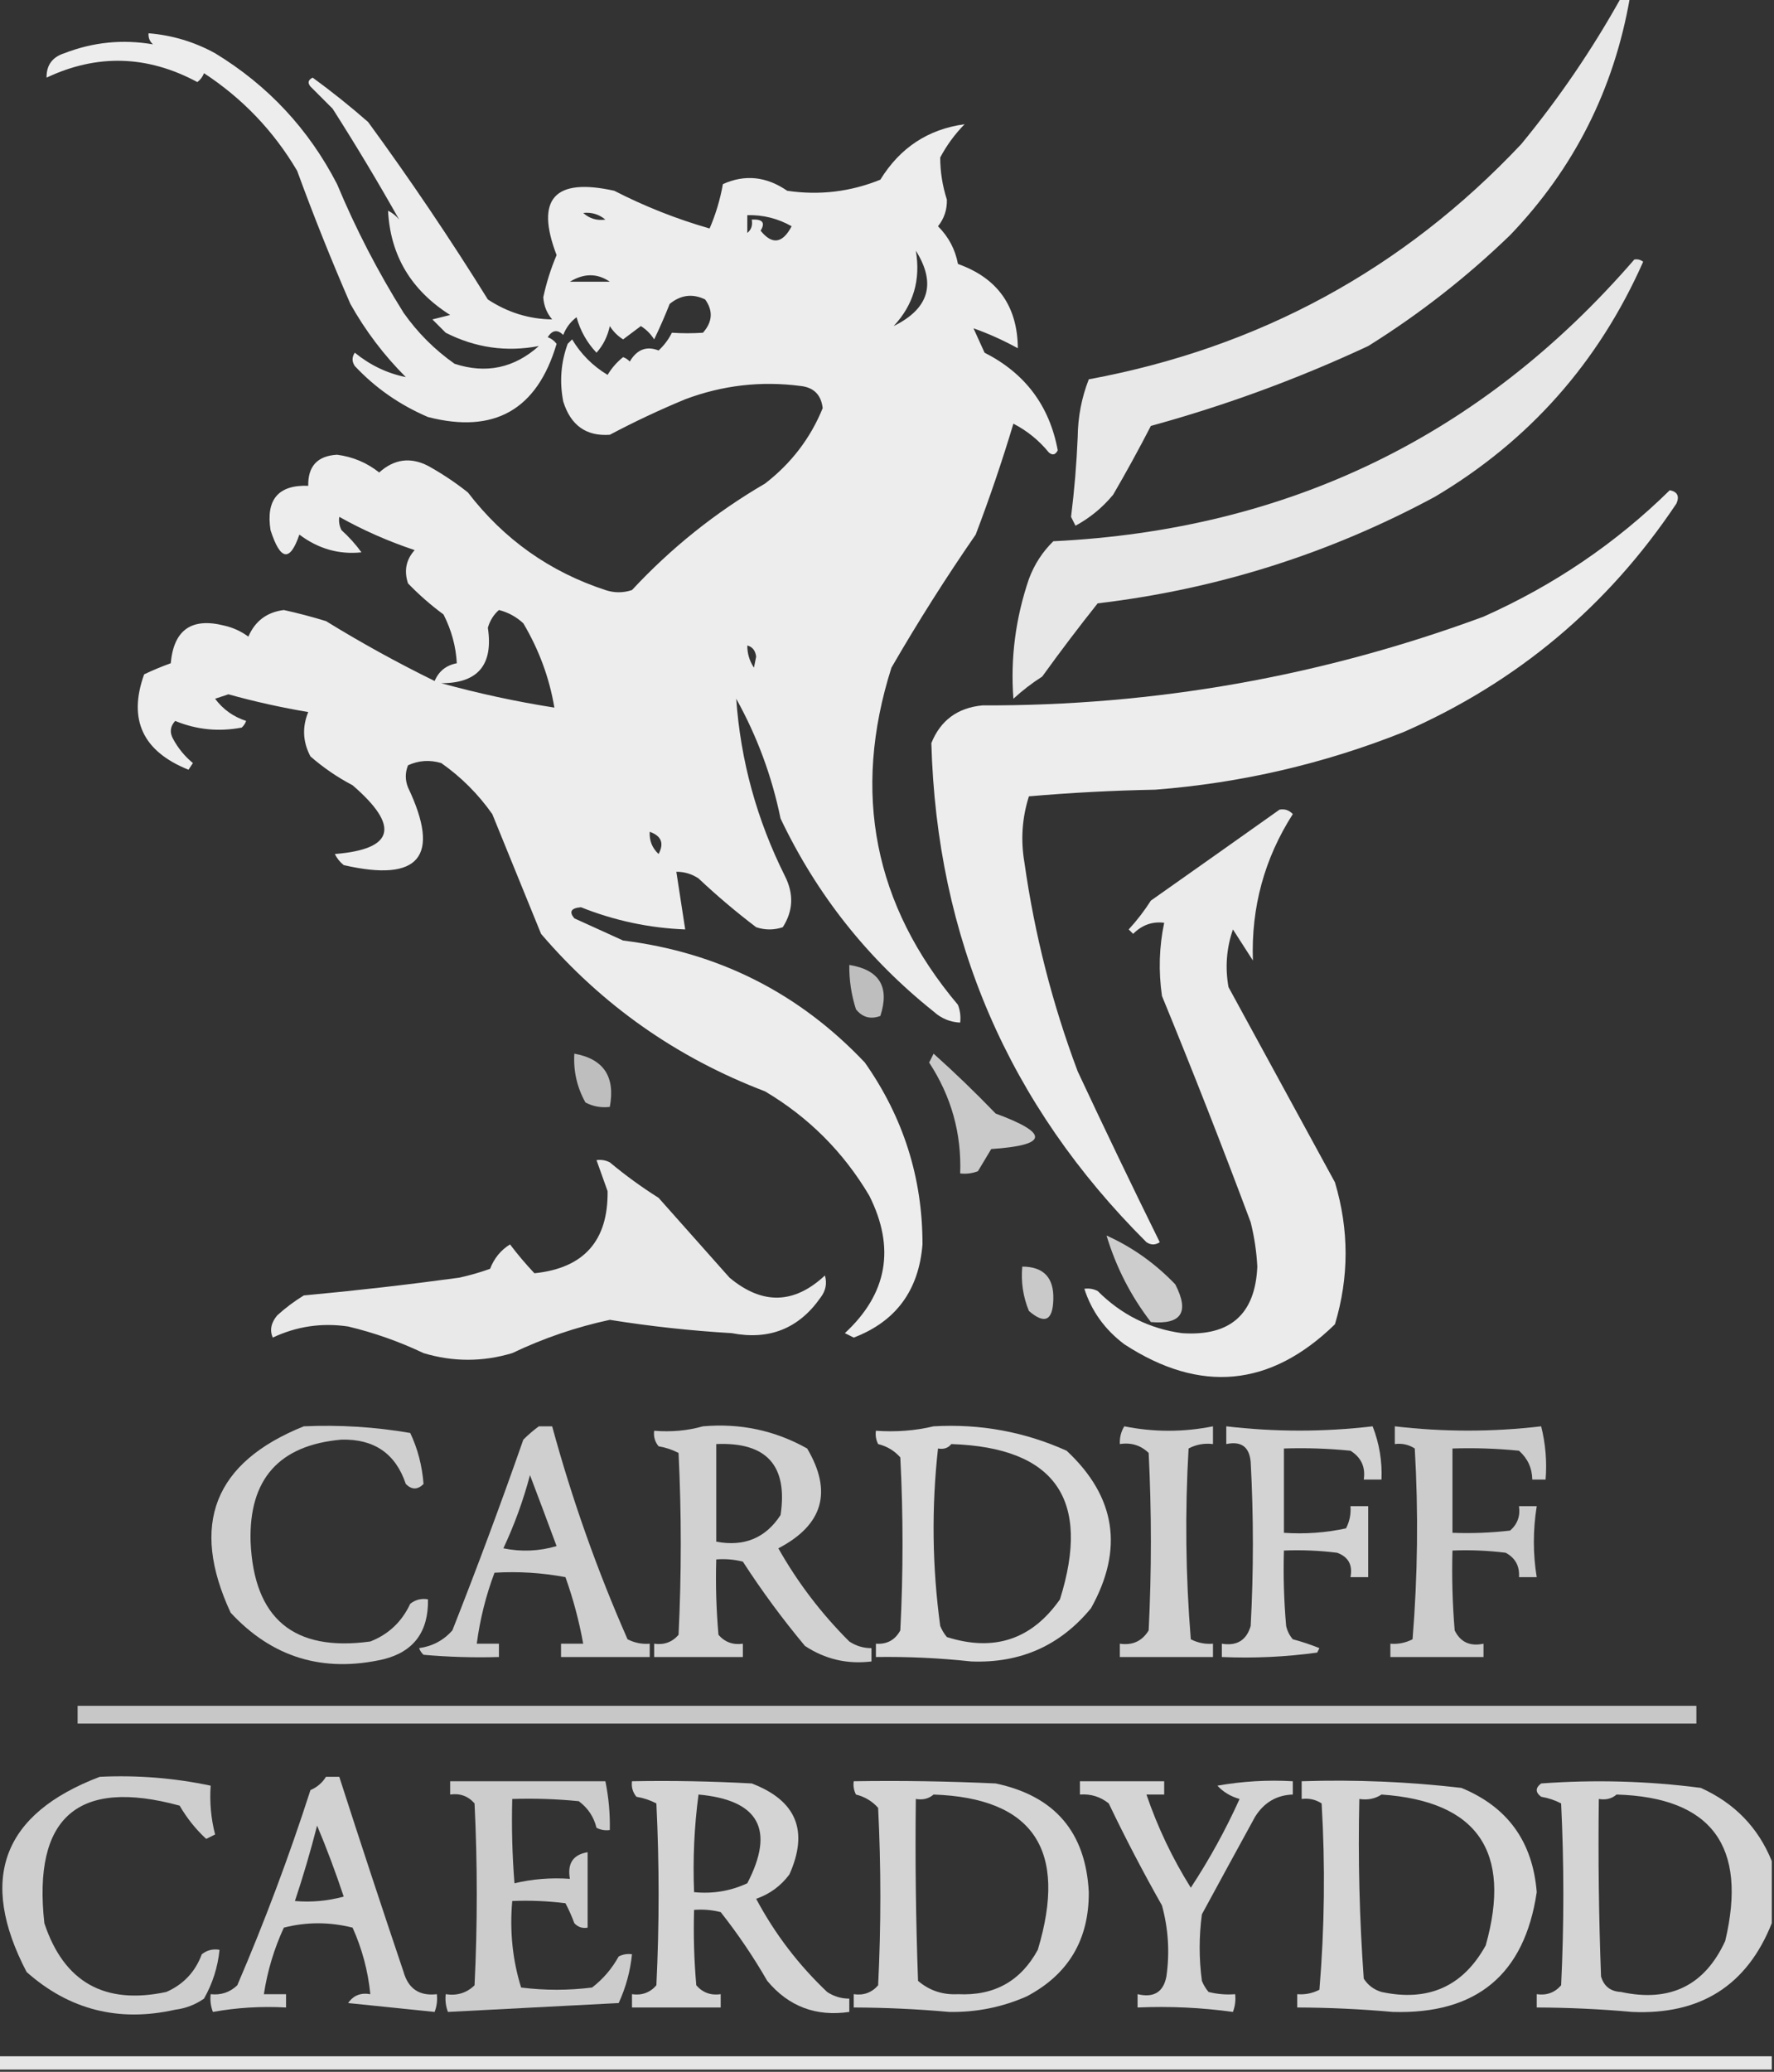 <?xml version="1.0" encoding="UTF-8" ?>
<!DOCTYPE svg PUBLIC "-//W3C//DTD SVG 1.1//EN" "http://www.w3.org/Graphics/SVG/1.1/DTD/svg11.dtd">
<svg xmlns="http://www.w3.org/2000/svg" version="1.1" width="400px" height="467px" style="shape-rendering:geometricPrecision; text-rendering:geometricPrecision; image-rendering:optimizeQuality; fill-rule:evenodd; clip-rule:evenodd" xmlns:xlink="http://www.w3.org/1999/xlink">
    <rect width="100%" height="100%" fill="#333333" stroke="none"/>
    <g><path style="opacity:0.884" fill="#fefffe" d="M 365.5,-0.5 C 366.167,-0.5 366.833,-0.5 367.5,-0.5C 363.906,20.15 354.906,37.983 340.5,53C 330.693,62.479 320.026,70.812 308.5,78C 292.682,85.384 276.349,91.384 259.5,96C 256.794,101.247 253.96,106.414 251,111.5C 248.603,114.4 245.77,116.733 242.5,118.5C 242.167,117.833 241.833,117.167 241.5,116.5C 242.248,110.53 242.748,104.53 243,98.5C 243.049,93.968 243.882,89.634 245.5,85.5C 283.914,78.382 316.414,60.716 343,32.5C 351.503,22.167 359.003,11.167 365.5,-0.5 Z" /></g>
    <g><path style="opacity:0.912" fill="#fefffe" d="M 33.5,7.5 C 38.815,7.93 43.815,9.43 48.5,12C 60.435,19.267 69.601,29.101 76,41.5C 80.219,51.606 85.219,61.273 91,70.5C 94.167,75 98,78.833 102.5,82C 109.587,84.312 115.92,82.979 121.5,78C 114.178,79.394 107.178,78.394 100.5,75C 99.5,74 98.5,73 97.5,72C 98.833,71.667 100.167,71.333 101.5,71C 92.684,65.411 88.017,57.578 87.5,47.5C 88.478,47.977 89.311,48.643 90,49.5C 85.327,41.185 80.327,32.852 75,24.5C 73.333,22.833 71.667,21.167 70,19.5C 69.312,18.668 69.479,18.002 70.5,17.5C 74.811,20.643 78.978,23.977 83,27.5C 92.495,40.488 101.495,53.821 110,67.5C 114.448,70.428 119.281,71.928 124.5,72C 123.282,70.562 122.615,68.895 122.5,67C 123.2,63.733 124.2,60.566 125.5,57.5C 120.655,44.835 124.988,40.002 138.5,43C 145.426,46.55 152.592,49.383 160,51.5C 161.371,48.34 162.371,45.006 163,41.5C 167.958,39.261 172.791,39.761 177.5,43C 184.74,44.072 191.74,43.239 198.5,40.5C 202.939,33.291 209.273,29.124 217.5,28C 215.3,30.234 213.467,32.734 212,35.5C 211.999,38.697 212.499,41.864 213.5,45C 213.561,47.261 212.894,49.261 211.5,51C 213.884,53.379 215.384,56.212 216,59.5C 224.924,62.678 229.424,69.011 229.5,78.5C 226.233,76.703 222.9,75.203 219.5,74C 220.329,75.816 221.163,77.649 222,79.5C 231.139,84.134 236.639,91.468 238.5,101.5C 237.998,102.521 237.332,102.688 236.5,102C 234.268,99.265 231.601,97.098 228.5,95.5C 225.97,103.923 223.137,112.256 220,120.5C 213.272,130.233 206.938,140.233 201,150.5C 192.049,178.678 197.049,204.012 216,226.5C 216.49,227.793 216.657,229.127 216.5,230.5C 214.217,230.392 212.217,229.559 210.5,228C 195.666,216.164 184.166,201.664 176,184.5C 174.04,174.949 170.707,165.949 166,157.5C 166.99,171.485 170.657,184.818 177,197.5C 179.015,201.5 178.849,205.334 176.5,209C 174.5,209.667 172.5,209.667 170.5,209C 165.981,205.571 161.648,201.904 157.5,198C 155.975,196.991 154.308,196.491 152.5,196.5C 153.167,200.833 153.833,205.167 154.5,209.5C 146.395,209.183 138.562,207.516 131,204.5C 128.759,204.68 128.259,205.513 129.5,207C 133.167,208.667 136.833,210.333 140.5,212C 162.009,214.671 180.175,223.837 195,239.5C 203.69,251.858 208.024,265.524 208,280.5C 207.17,290.87 202.004,297.87 192.5,301.5C 191.833,301.167 191.167,300.833 190.5,300.5C 200.091,291.628 201.924,281.294 196,269.5C 190.167,259.667 182.333,251.833 172.5,246C 152.594,238.41 135.761,226.577 122,210.5C 118.333,201.5 114.667,192.5 111,183.5C 107.833,179 104,175.167 99.5,172C 96.901,171.231 94.401,171.398 92,172.5C 91.333,174.167 91.333,175.833 92,177.5C 99.421,193.093 94.588,198.926 77.5,195C 76.643,194.311 75.977,193.478 75.5,192.5C 88.901,191.427 90.234,186.26 79.5,177C 76.073,175.204 72.906,173.037 70,170.5C 68.272,167.241 68.106,163.908 69.5,160.5C 63.429,159.482 57.429,158.149 51.5,156.5C 50.5,156.833 49.5,157.167 48.5,157.5C 50.277,159.893 52.61,161.56 55.5,162.5C 55.291,163.086 54.957,163.586 54.5,164C 49.31,164.985 44.31,164.485 39.5,162.5C 38.386,163.723 38.219,165.056 39,166.5C 40.146,168.644 41.646,170.477 43.5,172C 43.167,172.5 42.833,173 42.5,173.5C 32.175,169.359 28.841,162.193 32.5,152C 34.459,151.069 36.459,150.236 38.5,149.5C 39.175,141.995 43.175,139.161 50.5,141C 52.519,141.45 54.352,142.283 56,143.5C 57.52,139.981 60.186,137.981 64,137.5C 67.2,138.207 70.367,139.04 73.5,140C 81.457,144.895 89.624,149.395 98,153.5C 98.936,151.292 100.602,149.958 103,149.5C 102.8,145.706 101.8,142.039 100,138.5C 97.146,136.402 94.479,134.069 92,131.5C 91.056,128.653 91.556,126.153 93.5,124C 87.515,122.003 81.848,119.503 76.5,116.5C 76.35,117.552 76.517,118.552 77,119.5C 78.685,121.017 80.185,122.684 81.5,124.5C 76.426,125.036 71.76,123.703 67.5,120.5C 65.385,126.725 63.218,126.392 61,119.5C 59.922,112.598 62.755,109.264 69.5,109.5C 69.418,105.082 71.584,102.749 76,102.5C 79.554,102.961 82.72,104.294 85.5,106.5C 88.864,103.473 92.53,102.973 96.5,105C 99.672,106.752 102.672,108.752 105.5,111C 113.584,121.539 123.917,128.872 136.5,133C 138.5,133.667 140.5,133.667 142.5,133C 151.321,123.511 161.321,115.511 172.5,109C 178.41,104.438 182.743,98.771 185.5,92C 185.153,88.986 183.486,87.319 180.5,87C 171.576,85.839 162.909,86.839 154.5,90C 148.682,92.41 143.015,95.076 137.5,98C 132.177,98.379 128.677,95.879 127,90.5C 126.133,86.044 126.466,81.711 128,77.5C 128.333,77.167 128.667,76.833 129,76.5C 131,79.833 133.667,82.5 137,84.5C 137.941,82.939 139.108,81.605 140.5,80.5C 141.086,80.709 141.586,81.043 142,81.5C 143.612,78.763 145.778,77.93 148.5,79C 149.743,77.846 150.743,76.512 151.5,75C 153.811,75.155 156.144,75.155 158.5,75C 160.663,72.557 160.83,70.057 159,67.5C 156.167,66.13 153.5,66.464 151,68.5C 149.928,71.218 148.762,73.885 147.5,76.5C 146.719,75.263 145.719,74.263 144.5,73.5C 143.167,74.5 141.833,75.5 140.5,76.5C 139.281,75.737 138.281,74.737 137.5,73.5C 136.988,75.851 135.988,77.851 134.5,79.5C 132.349,77.228 130.849,74.561 130,71.5C 128.615,72.55 127.615,73.884 127,75.5C 125.703,74.216 124.536,74.383 123.5,76C 124.308,76.308 124.975,76.808 125.5,77.5C 121.125,92.353 111.459,97.853 96.5,94C 90.124,91.27 84.624,87.436 80,82.5C 79.333,81.5 79.333,80.5 80,79.5C 83.476,82.324 87.31,84.157 91.5,85C 86.565,80.067 82.399,74.567 79,68.5C 74.697,58.617 70.697,48.617 67,38.5C 61.713,29.546 54.713,22.213 46,16.5C 45.692,17.308 45.192,17.975 44.5,18.5C 33.237,12.452 21.903,12.119 10.5,17.5C 10.452,14.708 11.785,12.875 14.5,12C 21.011,9.482 27.678,8.816 34.5,10C 33.748,9.329 33.414,8.496 33.5,7.5 Z M 136.5,49.5 C 134.571,49.769 132.905,49.269 131.5,48C 133.391,47.797 135.057,48.297 136.5,49.5 Z M 168.5,52.5 C 168.5,51.167 168.5,49.833 168.5,48.5C 172.059,48.408 175.392,49.242 178.5,51C 176.448,54.899 174.114,55.232 171.5,52C 172.609,50.187 171.942,49.354 169.5,49.5C 169.737,50.791 169.404,51.791 168.5,52.5 Z M 206.5,56.5 C 211.148,63.899 209.481,69.566 201.5,73.5C 205.957,68.749 207.624,63.082 206.5,56.5 Z M 137.5,63.5 C 134.5,63.5 131.5,63.5 128.5,63.5C 131.678,61.567 134.678,61.567 137.5,63.5 Z M 112.5,137.5 C 114.583,138.029 116.417,139.029 118,140.5C 121.551,146.495 123.884,152.829 125,159.5C 116.434,158.154 107.934,156.32 99.5,154C 107.765,154.013 111.265,149.846 110,141.5C 110.48,139.867 111.313,138.534 112.5,137.5 Z M 168.5,145.5 C 169.649,145.791 170.316,146.624 170.5,148C 170.333,148.833 170.167,149.667 170,150.5C 168.991,148.975 168.491,147.308 168.5,145.5 Z M 146.5,187.5 C 149.119,188.403 149.786,190.069 148.5,192.5C 147.05,191.15 146.383,189.484 146.5,187.5 Z" /></g>
    <g><path style="opacity:0.881" fill="#fefffe" d="M 368.5,58.5 C 369.239,58.369 369.906,58.536 370.5,59C 360.43,81.73 344.764,99.397 323.5,112C 299.703,124.821 274.369,132.821 247.5,136C 243.223,141.372 239.057,146.872 235,152.5C 232.691,153.975 230.524,155.642 228.5,157.5C 227.817,148.351 228.984,139.351 232,130.5C 233.211,127.241 235.044,124.408 237.5,122C 290.419,119.442 334.086,98.275 368.5,58.5 Z" /></g>
    <g><path style="opacity:0.911" fill="#fefffe" d="M 376.5,110.5 C 378.225,110.843 378.725,111.843 378,113.5C 362.537,136.653 342.037,153.819 316.5,165C 298.52,172.161 279.854,176.494 260.5,178C 250.923,178.18 241.423,178.68 232,179.5C 230.445,184.382 230.112,189.382 231,194.5C 233.279,210.616 237.279,226.282 243,241.5C 249.038,254.41 255.205,267.243 261.5,280C 260.5,280.667 259.5,280.667 258.5,280C 227.384,248.996 211.217,211.496 210,167.5C 212.066,162.374 215.9,159.541 221.5,159C 260.376,159.132 298.042,152.465 334.5,139C 350.362,131.925 364.362,122.425 376.5,110.5 Z" /></g>
    <g><path style="opacity:0.901" fill="#fefffe" d="M 288.5,182.5 C 289.675,182.281 290.675,182.614 291.5,183.5C 285.094,193.511 282.094,204.511 282.5,216.5C 281,214.167 279.5,211.833 278,209.5C 276.543,213.741 276.209,218.074 277,222.5C 285,237.167 293,251.833 301,266.5C 304.204,277.196 304.204,287.863 301,298.5C 286.463,312.67 270.63,314.17 253.5,303C 249.117,299.697 246.117,295.531 244.5,290.5C 245.552,290.351 246.552,290.517 247.5,291C 252.832,296.333 259.165,299.499 266.5,300.5C 277.373,301.249 283.039,296.249 283.5,285.5C 283.324,282.118 282.824,278.785 282,275.5C 275.604,258.378 268.938,241.378 262,224.5C 261.194,218.916 261.361,213.416 262.5,208C 259.82,207.665 257.487,208.499 255.5,210.5C 255.167,210.167 254.833,209.833 254.5,209.5C 256.358,207.476 258.025,205.309 259.5,203C 269.233,196.145 278.9,189.311 288.5,182.5 Z" /></g>
    <g><path style="opacity:0.683" fill="#fefffe" d="M 191.5,217.5 C 198.306,218.612 200.639,222.446 198.5,229C 196.299,229.825 194.466,229.325 193,227.5C 191.957,224.243 191.457,220.91 191.5,217.5 Z" /></g>
    <g><path style="opacity:0.681" fill="#fefffe" d="M 129.5,237.5 C 136.106,238.681 138.773,242.681 137.5,249.5C 135.533,249.739 133.699,249.406 132,248.5C 130.096,245.077 129.263,241.41 129.5,237.5 Z" /></g>
    <g><path style="opacity:0.738" fill="#fefffe" d="M 210.5,237.5 C 215.224,241.72 219.891,246.22 224.5,251C 236.67,255.478 236.337,258.145 223.5,259C 222.5,260.667 221.5,262.333 220.5,264C 219.207,264.49 217.873,264.657 216.5,264.5C 216.83,255.474 214.497,247.14 209.5,239.5C 209.863,238.817 210.196,238.15 210.5,237.5 Z" /></g>
    <g><path style="opacity:0.893" fill="#fefffe" d="M 134.5,261.5 C 135.552,261.351 136.552,261.517 137.5,262C 140.99,264.911 144.656,267.578 148.5,270C 153.833,276 159.167,282 164.5,288C 171.878,294.155 179.045,293.989 186,287.5C 186.52,289.289 186.187,290.956 185,292.5C 180.118,299.464 173.452,302.13 165,300.5C 155.791,299.959 146.625,298.959 137.5,297.5C 129.899,299.13 122.565,301.63 115.5,305C 108.833,307 102.167,307 95.5,305C 90.033,302.4 84.367,300.4 78.5,299C 72.573,298.121 66.907,298.955 61.5,301.5C 60.777,299.836 61.11,298.169 62.5,296.5C 64.359,294.808 66.359,293.308 68.5,292C 80.17,290.924 91.837,289.591 103.5,288C 105.878,287.489 108.212,286.822 110.5,286C 111.429,283.609 112.929,281.775 115,280.5C 116.717,282.767 118.55,284.934 120.5,287C 131.639,285.861 137.139,279.694 137,268.5C 136.153,266.146 135.32,263.812 134.5,261.5 Z" /></g>
    <g><path style="opacity:0.753" fill="#fefffe" d="M 249.5,278.5 C 255.296,281.105 260.462,284.772 265,289.5C 268.231,295.779 266.398,298.613 259.5,298C 254.992,292.151 251.658,285.651 249.5,278.5 Z" /></g>
    <g><path style="opacity:0.732" fill="#fefffe" d="M 230.5,285.5 C 235.35,285.519 237.683,288.019 237.5,293C 237.36,297.711 235.526,298.545 232,295.5C 230.684,292.312 230.184,288.978 230.5,285.5 Z" /></g>
    <g><path style="opacity:0.764" fill="#fefffe" d="M 68.5,321.5 C 76.57,321.137 84.57,321.637 92.5,323C 94.183,326.549 95.183,330.383 95.5,334.5C 94.167,335.833 92.833,335.833 91.5,334.5C 89.212,327.658 84.379,324.324 77,324.5C 62.935,325.731 56.102,333.398 56.5,347.5C 57.242,364.874 66.242,372.374 83.5,370C 87.612,368.39 90.612,365.556 92.5,361.5C 93.689,360.571 95.022,360.238 96.5,360.5C 96.632,367.789 93.299,372.289 86.5,374C 72.859,377.117 61.359,373.617 52,363.5C 42.775,343.627 48.275,329.627 68.5,321.5 Z" /></g>
    <g><path style="opacity:0.765" fill="#fefffe" d="M 121.5,321.5 C 122.5,321.5 123.5,321.5 124.5,321.5C 128.987,337.963 134.654,353.963 141.5,369.5C 143.071,370.309 144.738,370.643 146.5,370.5C 146.5,371.5 146.5,372.5 146.5,373.5C 139.833,373.5 133.167,373.5 126.5,373.5C 126.5,372.5 126.5,371.5 126.5,370.5C 128.167,370.5 129.833,370.5 131.5,370.5C 130.581,365.406 129.247,360.406 127.5,355.5C 122.208,354.505 116.875,354.172 111.5,354.5C 109.558,359.663 108.225,364.997 107.5,370.5C 109.167,370.5 110.833,370.5 112.5,370.5C 112.5,371.5 112.5,372.5 112.5,373.5C 106.824,373.666 101.157,373.499 95.5,373C 95.043,372.586 94.709,372.086 94.5,371.5C 97.522,371.072 100.022,369.739 102,367.5C 107.618,353.266 112.951,338.933 118,324.5C 119.145,323.364 120.312,322.364 121.5,321.5 Z M 119.5,332.5 C 121.486,337.73 123.486,343.063 125.5,348.5C 121.541,349.66 117.541,349.827 113.5,349C 115.994,343.684 117.994,338.184 119.5,332.5 Z" /></g>
    <g><path style="opacity:0.777" fill="#fefffe" d="M 158.5,321.5 C 166.906,320.76 174.739,322.426 182,326.5C 187.753,336.244 185.587,343.744 175.5,349C 179.863,356.719 185.196,363.719 191.5,370C 193.025,371.009 194.692,371.509 196.5,371.5C 196.5,372.5 196.5,373.5 196.5,374.5C 191.053,375.174 186.053,374.008 181.5,371C 176.447,364.948 171.781,358.615 167.5,352C 165.527,351.505 163.527,351.338 161.5,351.5C 161.334,357.176 161.501,362.843 162,368.5C 163.444,370.155 165.278,370.822 167.5,370.5C 167.5,371.5 167.5,372.5 167.5,373.5C 160.833,373.5 154.167,373.5 147.5,373.5C 147.5,372.5 147.5,371.5 147.5,370.5C 149.722,370.822 151.556,370.155 153,368.5C 153.667,354.833 153.667,341.167 153,327.5C 151.601,326.773 150.101,326.273 148.5,326C 147.663,324.989 147.33,323.822 147.5,322.5C 151.371,322.815 155.038,322.482 158.5,321.5 Z M 161.5,325.5 C 172.843,325.008 177.677,330.341 176,341.5C 172.634,346.686 167.801,348.686 161.5,347.5C 161.5,340.167 161.5,332.833 161.5,325.5 Z" /></g>
    <g><path style="opacity:0.81" fill="#fefffe" d="M 210.5,321.5 C 220.998,320.893 230.998,322.726 240.5,327C 251.595,337.346 253.428,349.18 246,362.5C 239.062,370.932 230.062,374.932 219,374.5C 211.853,373.73 204.686,373.397 197.5,373.5C 197.5,372.5 197.5,371.5 197.5,370.5C 199.993,370.671 201.826,369.671 203,367.5C 203.667,354.5 203.667,341.5 203,328.5C 201.663,326.996 199.996,325.996 198,325.5C 197.517,324.552 197.351,323.552 197.5,322.5C 202.032,322.818 206.366,322.485 210.5,321.5 Z M 214.5,325.5 C 237.906,326.281 246.073,337.948 239,360.5C 232.658,369.549 224.158,372.382 213.5,369C 212.874,368.25 212.374,367.416 212,366.5C 210.188,353.191 210.021,339.857 211.5,326.5C 212.791,326.737 213.791,326.404 214.5,325.5 Z" /></g>
    <g><path style="opacity:0.777" fill="#fefffe" d="M 253.5,321.5 C 260.167,322.833 266.833,322.833 273.5,321.5C 273.5,322.833 273.5,324.167 273.5,325.5C 271.533,325.261 269.699,325.594 268,326.5C 267.167,340.845 267.334,355.178 268.5,369.5C 270.071,370.309 271.738,370.643 273.5,370.5C 273.5,371.5 273.5,372.5 273.5,373.5C 266.5,373.5 259.5,373.5 252.5,373.5C 252.5,372.5 252.5,371.5 252.5,370.5C 255.368,370.915 257.535,369.915 259,367.5C 259.667,354.167 259.667,340.833 259,327.5C 257.211,325.771 255.044,325.104 252.5,325.5C 252.433,324.041 252.766,322.708 253.5,321.5 Z" /></g>
    <g><path style="opacity:0.783" fill="#fefffe" d="M 276.5,321.5 C 287.513,322.788 298.513,322.788 309.5,321.5C 311.003,325.355 311.67,329.355 311.5,333.5C 310.167,333.5 308.833,333.5 307.5,333.5C 307.919,330.675 306.919,328.509 304.5,327C 299.511,326.501 294.511,326.334 289.5,326.5C 289.5,332.833 289.5,339.167 289.5,345.5C 294.214,345.827 298.88,345.493 303.5,344.5C 304.309,342.929 304.643,341.262 304.5,339.5C 305.833,339.5 307.167,339.5 308.5,339.5C 308.5,344.833 308.5,350.167 308.5,355.5C 307.167,355.5 305.833,355.5 304.5,355.5C 305.035,352.762 304.035,350.928 301.5,350C 297.514,349.501 293.514,349.334 289.5,349.5C 289.334,355.176 289.501,360.843 290,366.5C 290.249,367.624 290.749,368.624 291.5,369.5C 293.535,370.041 295.535,370.708 297.5,371.5C 297.333,371.833 297.167,372.167 297,372.5C 289.921,373.48 282.755,373.813 275.5,373.5C 275.5,372.5 275.5,371.5 275.5,370.5C 278.895,371.056 281.062,369.723 282,366.5C 282.667,354.167 282.667,341.833 282,329.5C 281.693,326.124 279.86,324.79 276.5,325.5C 276.5,324.167 276.5,322.833 276.5,321.5 Z" /></g>
    <g><path style="opacity:0.748" fill="#fefffe" d="M 314.5,321.5 C 325.513,322.788 336.513,322.788 347.5,321.5C 348.491,325.445 348.824,329.445 348.5,333.5C 347.5,333.5 346.5,333.5 345.5,333.5C 345.451,330.901 344.451,328.734 342.5,327C 337.511,326.501 332.511,326.334 327.5,326.5C 327.5,332.833 327.5,339.167 327.5,345.5C 331.846,345.666 336.179,345.499 340.5,345C 342.155,343.556 342.822,341.722 342.5,339.5C 343.833,339.5 345.167,339.5 346.5,339.5C 345.636,344.933 345.636,350.266 346.5,355.5C 345.167,355.5 343.833,355.5 342.5,355.5C 342.671,353.007 341.671,351.174 339.5,350C 335.514,349.501 331.514,349.334 327.5,349.5C 327.334,355.509 327.501,361.509 328,367.5C 329.287,370.145 331.453,371.145 334.5,370.5C 334.5,371.5 334.5,372.5 334.5,373.5C 327.5,373.5 320.5,373.5 313.5,373.5C 313.5,372.5 313.5,371.5 313.5,370.5C 315.262,370.643 316.929,370.309 318.5,369.5C 319.666,355.178 319.833,340.845 319,326.5C 317.644,325.62 316.144,325.286 314.5,325.5C 314.5,324.167 314.5,322.833 314.5,321.5 Z" /></g>
    <g><path style="opacity:0.725" fill="#fefffe" d="M 17.5,384.5 C 139.167,384.5 260.833,384.5 382.5,384.5C 382.5,385.833 382.5,387.167 382.5,388.5C 260.833,388.5 139.167,388.5 17.5,388.5C 17.5,387.167 17.5,385.833 17.5,384.5 Z" /></g>
    <g><path style="opacity:0.761" fill="#fefffe" d="M 22.5,400.5 C 30.945,400.098 39.279,400.765 47.5,402.5C 47.241,406.24 47.574,409.906 48.5,413.5C 47.833,413.833 47.167,414.167 46.5,414.5C 44.161,412.353 42.161,409.853 40.5,407C 17.545,400.758 7.379,409.592 10,433.5C 14.415,446.797 23.581,451.964 37.5,449C 41.364,447.302 44.031,444.469 45.5,440.5C 46.689,439.571 48.022,439.238 49.5,439.5C 49.106,443.406 47.94,447.072 46,450.5C 44.055,451.863 41.888,452.697 39.5,453C 26.771,455.859 15.605,453.025 6,444.5C -4.953,423.517 0.547,408.85 22.5,400.5 Z" /></g>
    <g><path style="opacity:0.773" fill="#fefffe" d="M 73.5,400.5 C 74.5,400.5 75.5,400.5 76.5,400.5C 81.223,415.168 86.056,429.835 91,444.5C 92.08,448.291 94.58,449.957 98.5,449.5C 98.657,450.873 98.49,452.207 98,453.5C 91.555,452.851 85.055,452.184 78.5,451.5C 79.668,449.783 81.335,449.116 83.5,449.5C 82.986,444.29 81.653,439.29 79.5,434.5C 74.281,433.196 69.114,433.196 64,434.5C 61.787,439.304 60.287,444.304 59.5,449.5C 61.167,449.5 62.833,449.5 64.5,449.5C 64.5,450.5 64.5,451.5 64.5,452.5C 58.907,452.193 53.407,452.527 48,453.5C 47.51,452.207 47.343,450.873 47.5,449.5C 49.827,449.753 51.827,449.086 53.5,447.5C 59.696,433.078 65.196,418.411 70,403.5C 71.519,402.837 72.685,401.837 73.5,400.5 Z M 71.5,411.5 C 73.668,416.657 75.668,421.99 77.5,427.5C 73.893,428.489 70.226,428.823 66.5,428.5C 68.365,422.903 70.032,417.237 71.5,411.5 Z" /></g>
    <g><path style="opacity:0.748" fill="#fefffe" d="M 101.5,401.5 C 113.167,401.5 124.833,401.5 136.5,401.5C 137.244,405.119 137.577,408.785 137.5,412.5C 136.448,412.649 135.448,412.483 134.5,412C 133.896,409.532 132.562,407.532 130.5,406C 125.511,405.501 120.511,405.334 115.5,405.5C 115.334,411.842 115.5,418.175 116,424.5C 120.066,423.536 124.233,423.203 128.5,423.5C 127.887,420.031 129.221,418.031 132.5,417.5C 132.5,423.167 132.5,428.833 132.5,434.5C 131.325,434.719 130.325,434.386 129.5,433.5C 128.926,431.941 128.26,430.441 127.5,429C 123.514,428.501 119.514,428.334 115.5,428.5C 114.899,435.289 115.566,441.789 117.5,448C 122.833,448.667 128.167,448.667 133.5,448C 135.953,446.12 137.953,443.787 139.5,441C 140.448,440.517 141.448,440.351 142.5,440.5C 142.117,444.319 141.117,447.986 139.5,451.5C 126.604,452.175 113.771,452.842 101,453.5C 100.51,452.207 100.343,450.873 100.5,449.5C 103.044,449.896 105.211,449.229 107,447.5C 107.667,433.833 107.667,420.167 107,406.5C 105.556,404.845 103.722,404.178 101.5,404.5C 101.5,403.5 101.5,402.5 101.5,401.5 Z" /></g>
    <g><path style="opacity:0.787" fill="#fefffe" d="M 142.5,401.5 C 151.506,401.334 160.506,401.5 169.5,402C 179.557,405.838 182.39,412.671 178,422.5C 176.062,425.106 173.562,426.939 170.5,428C 174.683,435.853 180.016,442.853 186.5,449C 188.025,450.009 189.692,450.509 191.5,450.5C 191.5,451.5 191.5,452.5 191.5,453.5C 183.978,454.606 177.811,452.272 173,446.5C 169.871,441.074 166.371,435.907 162.5,431C 160.527,430.505 158.527,430.338 156.5,430.5C 156.334,436.176 156.501,441.843 157,447.5C 158.444,449.155 160.278,449.822 162.5,449.5C 162.5,450.5 162.5,451.5 162.5,452.5C 155.833,452.5 149.167,452.5 142.5,452.5C 142.5,451.5 142.5,450.5 142.5,449.5C 144.722,449.822 146.556,449.155 148,447.5C 148.667,433.833 148.667,420.167 148,406.5C 146.601,405.773 145.101,405.273 143.5,405C 142.663,403.989 142.33,402.822 142.5,401.5 Z M 157.5,404.5 C 171.118,405.738 174.785,412.405 168.5,424.5C 164.712,426.256 160.712,426.922 156.5,426.5C 156.203,419.08 156.536,411.746 157.5,404.5 Z" /></g>
    <g><path style="opacity:0.786" fill="#fefffe" d="M 192.5,401.5 C 203.172,401.333 213.839,401.5 224.5,402C 237.812,404.808 244.812,412.975 245.5,426.5C 245.563,437.216 240.896,445.049 231.5,450C 225.936,452.446 220.103,453.613 214,453.5C 206.846,452.858 199.679,452.525 192.5,452.5C 192.5,451.5 192.5,450.5 192.5,449.5C 194.722,449.822 196.556,449.155 198,447.5C 198.667,434.167 198.667,420.833 198,407.5C 196.663,405.996 194.996,404.996 193,404.5C 192.517,403.552 192.351,402.552 192.5,401.5 Z M 210.5,404.5 C 232.968,405.289 240.801,416.955 234,439.5C 230.149,446.572 224.149,449.905 216,449.5C 212.559,449.687 209.559,448.687 207,446.5C 206.5,432.837 206.333,419.171 206.5,405.5C 208.099,405.768 209.432,405.434 210.5,404.5 Z" /></g>
    <g><path style="opacity:0.788" fill="#fefffe" d="M 243.5,401.5 C 249.833,401.5 256.167,401.5 262.5,401.5C 262.5,402.5 262.5,403.5 262.5,404.5C 261.167,404.5 259.833,404.5 258.5,404.5C 261.014,411.862 264.347,418.862 268.5,425.5C 272.674,419.154 276.341,412.488 279.5,405.5C 277.49,404.935 275.824,403.935 274.5,402.5C 280.128,401.505 285.794,401.171 291.5,401.5C 291.5,402.5 291.5,403.5 291.5,404.5C 287.853,404.622 285.019,406.288 283,409.5C 278.967,416.853 274.967,424.187 271,431.5C 270.333,436.5 270.333,441.5 271,446.5C 271.374,447.416 271.874,448.25 272.5,449C 274.473,449.495 276.473,449.662 278.5,449.5C 278.657,450.873 278.49,452.207 278,453.5C 270.921,452.52 263.755,452.187 256.5,452.5C 256.5,451.5 256.5,450.5 256.5,449.5C 260.162,450.363 262.328,449.03 263,445.5C 263.772,440.096 263.439,434.762 262,429.5C 257.745,421.991 253.745,414.324 250,406.5C 248.103,404.984 245.936,404.317 243.5,404.5C 243.5,403.5 243.5,402.5 243.5,401.5 Z" /></g>
    <g><path style="opacity:0.791" fill="#fefffe" d="M 293.5,401.5 C 305.553,401.109 317.553,401.609 329.5,403C 339.921,407.273 345.588,415.106 346.5,426.5C 343.754,445.069 332.921,454.069 314,453.5C 306.846,452.858 299.679,452.525 292.5,452.5C 292.5,451.5 292.5,450.5 292.5,449.5C 294.262,449.643 295.929,449.309 297.5,448.5C 298.666,434.512 298.833,420.512 298,406.5C 296.644,405.62 295.144,405.286 293.5,405.5C 293.5,404.167 293.5,402.833 293.5,401.5 Z M 311.5,404.5 C 333.119,405.989 340.953,417.323 335,438.5C 329.888,447.756 322.055,451.256 311.5,449C 309.777,448.477 308.444,447.477 307.5,446C 306.527,432.537 306.193,419.037 306.5,405.5C 308.415,405.784 310.081,405.451 311.5,404.5 Z" /></g>
    <g><path style="opacity:0.787" fill="#fefffe" d="M 399.5,419.5 C 399.5,424.167 399.5,428.833 399.5,433.5C 393.922,447.527 383.422,454.193 368,453.5C 360.846,452.858 353.679,452.525 346.5,452.5C 346.5,451.5 346.5,450.5 346.5,449.5C 348.722,449.822 350.556,449.155 352,447.5C 352.667,433.833 352.667,420.167 352,406.5C 350.601,405.773 349.101,405.273 347.5,405C 346.167,404 346.167,403 347.5,402C 359.549,401.109 371.549,401.443 383.5,403C 391.107,406.438 396.44,411.938 399.5,419.5 Z M 364.5,404.5 C 385.917,405.132 394.084,416.132 389,437.5C 384.385,447.557 376.552,451.39 365.5,449C 363.152,448.89 361.652,447.723 361,445.5C 360.5,432.171 360.333,418.837 360.5,405.5C 362.099,405.768 363.432,405.434 364.5,404.5 Z" /></g>
    <g><path style="opacity:0.877" fill="#fefffe" d="M -0.5,463.5 C 132.833,463.5 266.167,463.5 399.5,463.5C 399.5,464.5 399.5,465.5 399.5,466.5C 266.167,466.5 132.833,466.5 -0.5,466.5C -0.5,465.5 -0.5,464.5 -0.5,463.5 Z" /></g>
</svg>